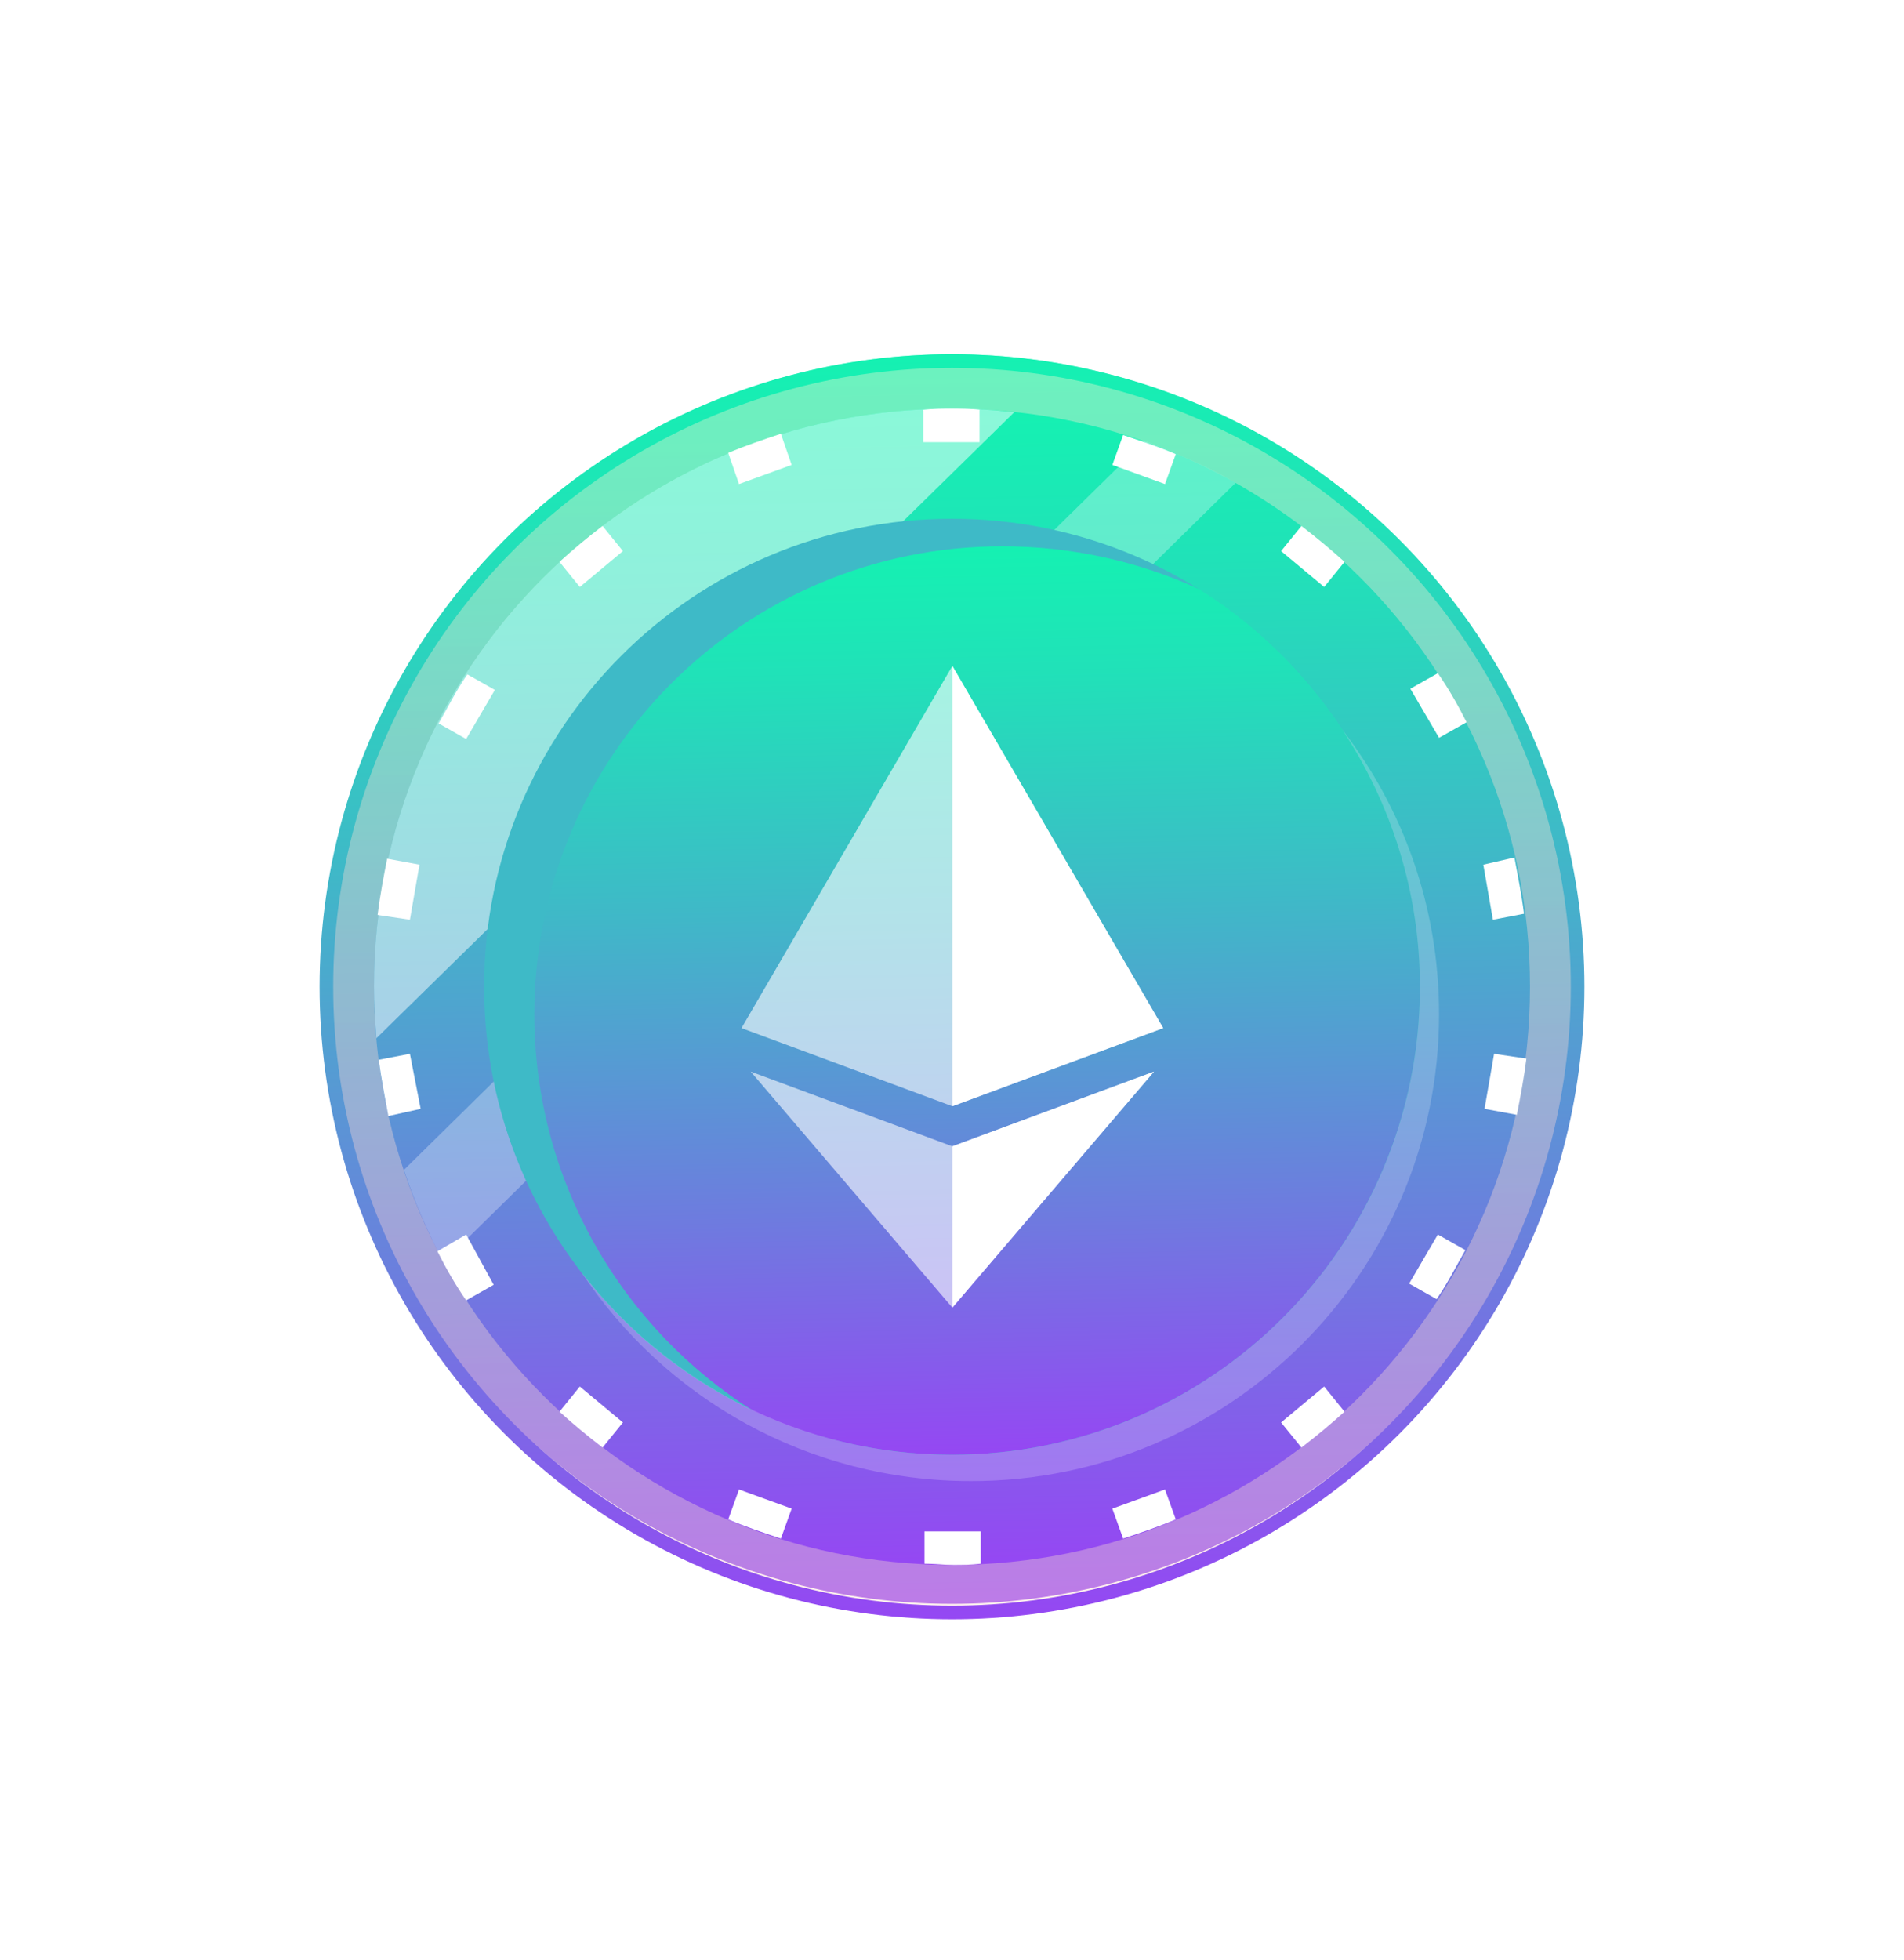 <svg width="240" height="247" viewBox="0 0 280 280" fill="none" xmlns="http://www.w3.org/2000/svg">
<g opacity="0.7" filter="url(#filter0_f)">
<circle cx="140" cy="139.866" r="91.866" fill="url(#paint0_linear)"/>
</g>
<circle cx="140" cy="141" r="92" fill="url(#paint1_linear)" fill-opacity="0.1" stroke="url(#paint2_linear)" stroke-width="2"/>
<path d="M140 226C186.944 226 225 187.944 225 141C225 94.056 186.944 56 140 56C93.056 56 55 94.056 55 141C55 187.944 93.056 226 140 226Z" fill="url(#paint3_linear)"/>
<path d="M65.207 181.476L181.708 66.911C177.484 64.447 172.909 62.511 168.333 60.752L59.399 167.925C60.983 172.677 62.919 177.076 65.207 181.476Z" fill="white" fill-opacity="0.3"/>
<path d="M140 56C93.012 56 55 94.012 55 141C55 143.64 55.176 146.103 55.352 148.567L149.151 56.528C146.159 56.176 143.168 56 140 56Z" fill="white" fill-opacity="0.5"/>
<path d="M208.818 141.002C208.818 102.998 178.009 72.189 140.005 72.189C102.001 72.189 71.193 102.998 71.193 141.002C71.193 179.006 102.001 209.814 140.005 209.814C178.009 209.814 208.818 179.006 208.818 141.002Z" fill="#3EBAC7"/>
<path d="M208.809 141C208.809 116.362 195.786 94.716 176.428 82.573C167.629 78.526 157.774 76.238 147.391 76.238C109.379 76.238 78.582 107.035 78.582 145.048C78.582 169.685 91.604 191.331 110.962 203.474C119.762 207.522 129.617 209.809 140 209.809C178.012 209.809 208.809 179.012 208.809 141Z" fill="url(#paint4_linear)"/>
<path d="M197.371 103.164C204.586 114.075 208.81 127.097 208.81 141C208.81 179.012 178.013 209.81 140 209.81C117.826 209.81 98.116 199.25 85.445 182.884C97.764 201.538 118.882 213.681 142.816 213.681C180.828 213.681 211.625 182.884 211.625 145.048C211.625 129.209 206.346 114.778 197.371 103.164Z" fill="white" fill-opacity="0.2"/>
<g style="mix-blend-mode:overlay">
<path d="M144.224 56.176C142.816 56 141.408 56 140 56C138.592 56 137.184 56 135.776 56.176V60.928H144.048V56.176H144.224Z" fill="white"/>
<path d="M108.676 67.087L116.419 64.271L114.835 59.696C112.195 60.576 109.556 61.456 107.092 62.511L108.676 67.087Z" fill="white"/>
<path d="M172.909 62.687C170.445 61.631 167.806 60.751 165.166 59.871L163.582 64.271L171.325 67.087L172.909 62.687Z" fill="white"/>
<path d="M85.269 82.222L91.605 76.942L88.613 73.247C86.325 75.006 84.213 76.766 82.277 78.526L85.269 82.222Z" fill="white"/>
<path d="M211.449 177.428L207.226 184.644L211.273 186.932C212.857 184.644 214.089 182.18 215.497 179.716L211.449 177.428Z" fill="white"/>
<path d="M88.613 208.753L91.605 205.058L85.269 199.778L82.277 203.474C84.213 205.234 86.325 206.994 88.613 208.753Z" fill="white"/>
<path d="M215.674 102.108C214.442 99.644 213.034 97.18 211.45 94.893L207.402 97.18L211.626 104.396L215.674 102.108Z" fill="white"/>
<path d="M219.721 150.855L218.313 158.95L223.065 159.83C223.592 157.19 224.12 154.374 224.472 151.559L219.721 150.855Z" fill="white"/>
<path d="M218.137 123.05L219.545 131.145L224.12 130.265C223.768 127.449 223.24 124.809 222.712 121.994L218.137 123.05Z" fill="white"/>
<path d="M61.864 158.95L60.28 150.855L55.704 151.735C56.056 154.55 56.584 157.19 57.112 160.006L61.864 158.95Z" fill="white"/>
<path d="M60.28 131.145L61.688 123.05L56.936 122.17C56.408 124.81 55.88 127.625 55.528 130.441L60.28 131.145Z" fill="white"/>
<path d="M68.552 104.571L72.775 97.356L68.728 95.068C67.144 97.356 65.912 99.82 64.504 102.284L68.552 104.571Z" fill="white"/>
<path d="M116.419 217.729L108.676 214.913L107.092 219.313C109.556 220.369 112.195 221.248 114.835 222.128L116.419 217.729Z" fill="white"/>
<path d="M64.328 179.892C65.559 182.356 66.967 184.82 68.551 187.108L72.599 184.82L68.551 177.428L64.328 179.892Z" fill="white"/>
<path d="M171.325 214.913L163.582 217.729L165.166 222.128C167.806 221.248 170.445 220.369 172.909 219.313L171.325 214.913Z" fill="white"/>
<path d="M191.387 73.247L188.396 76.942L194.731 82.222L197.723 78.526C195.787 76.766 193.675 75.006 191.387 73.247Z" fill="white"/>
<path d="M144.223 225.824V221.073H135.952V225.824C137.36 225.824 138.768 226 140.176 226C141.408 226 142.816 226 144.223 225.824Z" fill="white"/>
<path d="M194.731 199.778L188.396 205.058L191.387 208.753C193.675 206.994 195.787 205.234 197.723 203.474L194.731 199.778Z" fill="white"/>
</g>
<g clip-path="url(#clip0)">
<path d="M171.061 147.077L140.051 158.563L109.041 147.077L140.051 93.825L171.061 147.077Z" fill="white" fill-opacity="0.6"/>
<path d="M169.707 153.475L140.051 188.175L110.396 153.475L140.051 164.459L169.707 153.475Z" fill="white" fill-opacity="0.6"/>
<path d="M140.051 164.459L169.707 153.475L140.051 188.175V164.459Z" fill="white"/>
<path d="M171.061 147.077L140.051 158.563V93.825L171.061 147.077Z" fill="white"/>
</g>
<defs>
<filter id="filter0_f" x="0.134" y="0" width="279.732" height="279.732" filterUnits="userSpaceOnUse" color-interpolation-filters="sRGB">
<feFlood flood-opacity="0" result="BackgroundImageFix"/>
<feBlend mode="normal" in="SourceGraphic" in2="BackgroundImageFix" result="shape"/>
<feGaussianBlur stdDeviation="24" result="effect1_foregroundBlur"/>
</filter>
<linearGradient id="paint0_linear" x1="140.183" y1="48.223" x2="143.773" y2="231.717" gradientUnits="userSpaceOnUse">
<stop stop-color="#15F1B2"/>
<stop offset="0.133" stop-color="#20E2B8"/>
<stop offset="0.388" stop-color="#3EBAC7"/>
<stop offset="0.737" stop-color="#6E7BDF"/>
<stop offset="1" stop-color="#9547F3"/>
</linearGradient>
<linearGradient id="paint1_linear" x1="140" y1="48" x2="140" y2="234" gradientUnits="userSpaceOnUse">
<stop stop-color="#FFE669"/>
<stop offset="0.461" stop-color="#FF8C64"/>
<stop offset="1" stop-color="#FF6464"/>
</linearGradient>
<linearGradient id="paint2_linear" x1="140.185" y1="48.225" x2="143.82" y2="233.985" gradientUnits="userSpaceOnUse">
<stop stop-color="#15F1B2"/>
<stop offset="0.133" stop-color="#20E2B8"/>
<stop offset="0.388" stop-color="#3EBAC7"/>
<stop offset="0.737" stop-color="#6E7BDF"/>
<stop offset="1" stop-color="#9547F3"/>
</linearGradient>
<linearGradient id="paint3_linear" x1="140.169" y1="56.206" x2="143.491" y2="225.987" gradientUnits="userSpaceOnUse">
<stop stop-color="#15F1B2"/>
<stop offset="0.133" stop-color="#20E2B8"/>
<stop offset="0.388" stop-color="#3EBAC7"/>
<stop offset="0.737" stop-color="#6E7BDF"/>
<stop offset="1" stop-color="#9547F3"/>
</linearGradient>
<linearGradient id="paint4_linear" x1="143.825" y1="76.4" x2="146.502" y2="209.796" gradientUnits="userSpaceOnUse">
<stop stop-color="#15F1B2"/>
<stop offset="0.133" stop-color="#20E2B8"/>
<stop offset="0.388" stop-color="#3EBAC7"/>
<stop offset="0.737" stop-color="#6E7BDF"/>
<stop offset="1" stop-color="#9547F3"/>
</linearGradient>
<clipPath id="clip0">
<rect width="94.35" height="94.35" fill="white" transform="translate(92.825 93.825)"/>
</clipPath>
</defs>
</svg>
